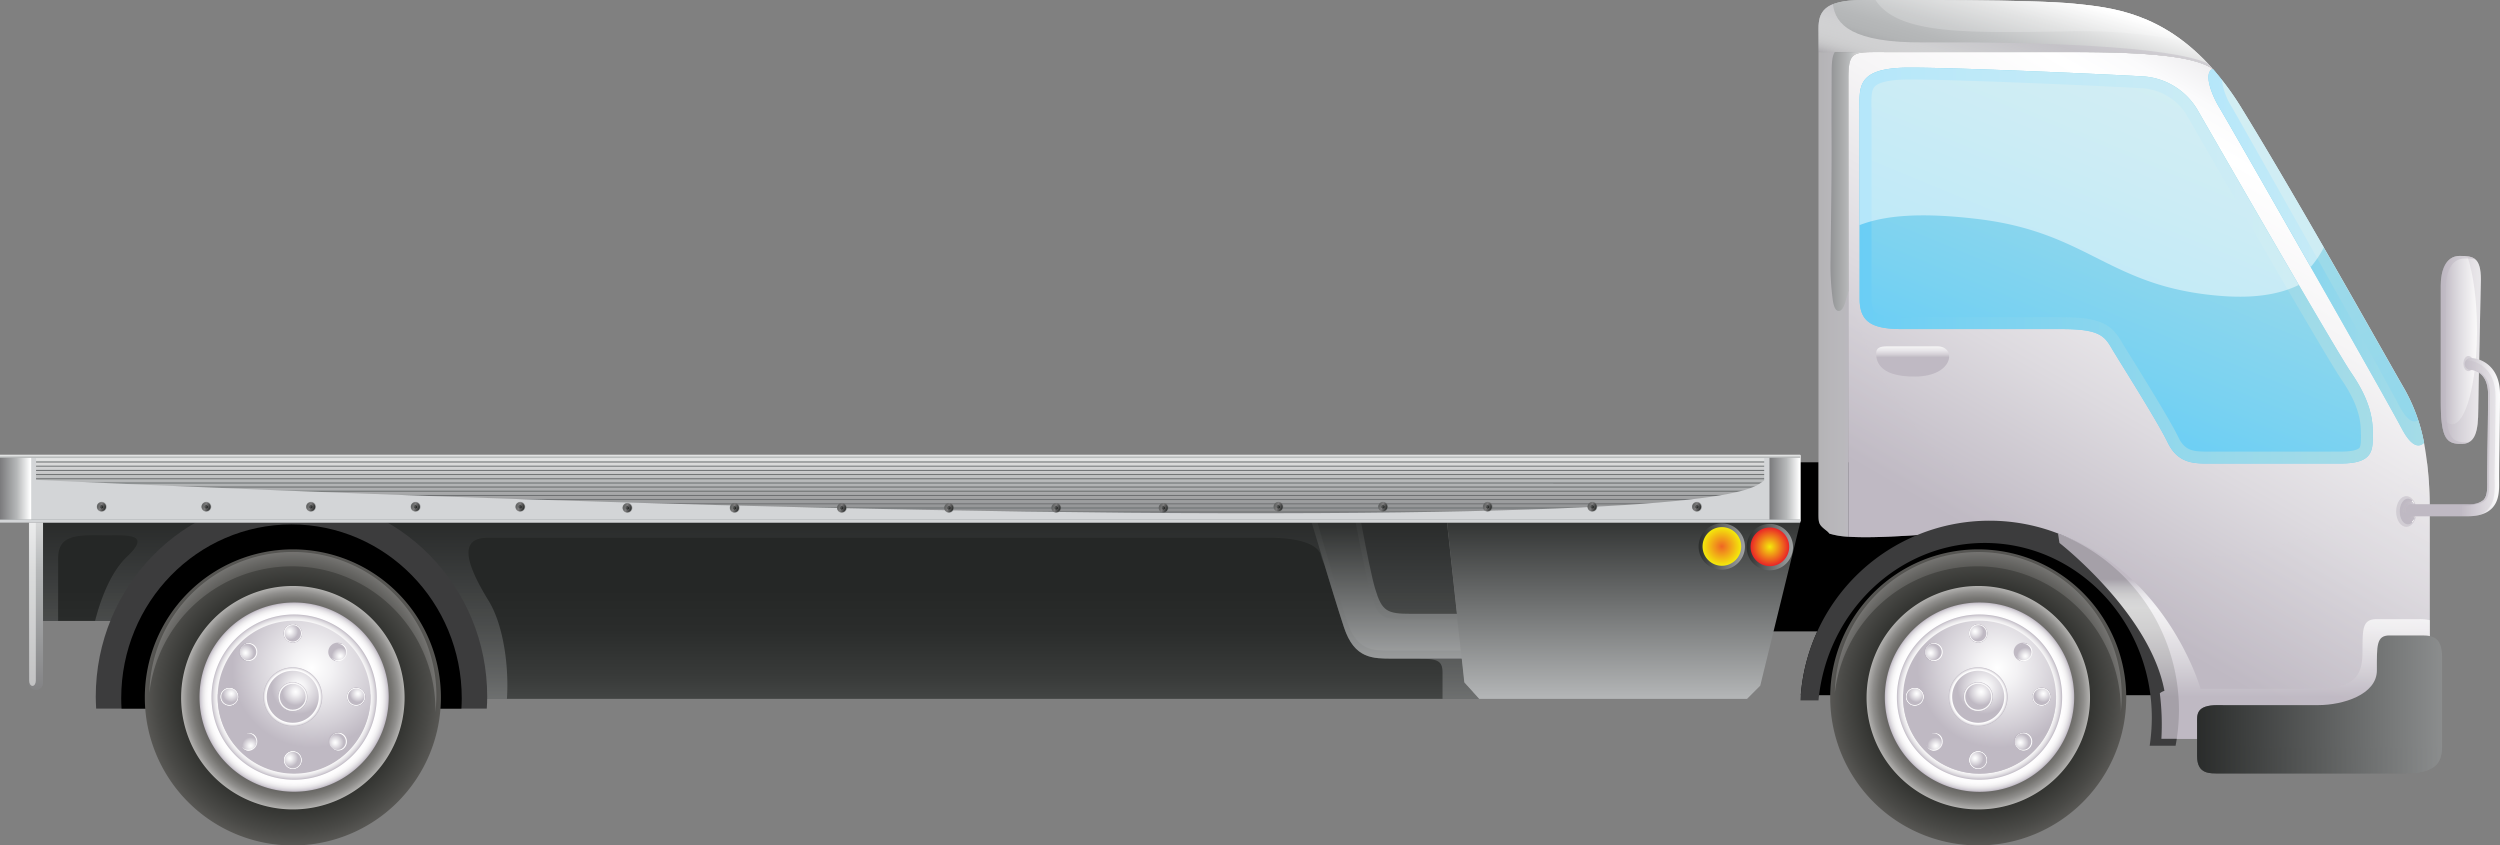 <svg xmlns="http://www.w3.org/2000/svg" xmlns:xlink="http://www.w3.org/1999/xlink" viewBox="0 0 551.808 186.615"><rect x="0" y="0" width="551.808" height="186.615" fill="#808080" stroke="none"/><defs><style>.cls-1{isolation:isolate;}.cls-2{fill:url(#linear-gradient);}.cls-103,.cls-105,.cls-108,.cls-110,.cls-112,.cls-114,.cls-116,.cls-118,.cls-120,.cls-122,.cls-124,.cls-126,.cls-132,.cls-135,.cls-137,.cls-139,.cls-14,.cls-140,.cls-141,.cls-142,.cls-143,.cls-145,.cls-147,.cls-149,.cls-150,.cls-16,.cls-18,.cls-20,.cls-22,.cls-24,.cls-26,.cls-28,.cls-3,.cls-30,.cls-32,.cls-34,.cls-36,.cls-38,.cls-4,.cls-43,.cls-48,.cls-7,.cls-97,.cls-98{mix-blend-mode:multiply;}.cls-102,.cls-13,.cls-133,.cls-140,.cls-141,.cls-142,.cls-145,.cls-147,.cls-3,.cls-48,.cls-7,.cls-9{opacity:0.5;}.cls-3{fill:url(#linear-gradient-2);}.cls-4{fill:url(#linear-gradient-3);}.cls-5{fill:url(#linear-gradient-4);}.cls-6,.cls-7{fill:url(#linear-gradient-5);}.cls-8{fill:url(#linear-gradient-7);}.cls-133,.cls-146,.cls-9{fill:#fff;}.cls-10{fill:#3c3c3d;}.cls-11{fill:url(#radial-gradient);}.cls-102,.cls-12,.cls-13,.cls-133{mix-blend-mode:screen;}.cls-13{fill:url(#radial-gradient-2);}.cls-14{fill:url(#radial-gradient-3);}.cls-15{fill:url(#radial-gradient-4);}.cls-16{fill:url(#radial-gradient-5);}.cls-17{fill:url(#radial-gradient-6);}.cls-143,.cls-18,.cls-97,.cls-98{opacity:0.8;}.cls-19{fill:url(#radial-gradient-7);}.cls-20{fill:url(#radial-gradient-8);}.cls-21{fill:url(#radial-gradient-9);}.cls-22{fill:url(#radial-gradient-10);}.cls-23{fill:url(#radial-gradient-11);}.cls-24{fill:url(#radial-gradient-12);}.cls-25{fill:url(#radial-gradient-13);}.cls-26{fill:url(#radial-gradient-14);}.cls-27{fill:url(#radial-gradient-15);}.cls-28{fill:url(#radial-gradient-16);}.cls-29{fill:url(#radial-gradient-17);}.cls-30{fill:url(#radial-gradient-18);}.cls-31{fill:url(#radial-gradient-19);}.cls-32{fill:url(#radial-gradient-20);}.cls-33{fill:url(#radial-gradient-21);}.cls-34{fill:url(#radial-gradient-22);}.cls-35{fill:url(#radial-gradient-23);}.cls-36{fill:url(#radial-gradient-24);}.cls-37{fill:url(#radial-gradient-25);}.cls-38{fill:url(#radial-gradient-26);}.cls-39{fill:url(#radial-gradient-27);}.cls-40{fill:url(#linear-gradient-8);}.cls-41{fill:#8e9093;}.cls-42{fill:#525656;}.cls-43{fill:#d3d5d7;}.cls-44{fill:url(#linear-gradient-9);}.cls-45{fill:url(#linear-gradient-10);}.cls-46{fill:url(#linear-gradient-11);}.cls-47{fill:url(#linear-gradient-12);}.cls-48{fill:#646667;}.cls-49{fill:url(#linear-gradient-13);}.cls-50{fill:url(#linear-gradient-14);}.cls-51{fill:url(#linear-gradient-15);}.cls-52{fill:url(#linear-gradient-16);}.cls-53{fill:url(#linear-gradient-17);}.cls-54{fill:url(#linear-gradient-18);}.cls-55{fill:url(#linear-gradient-19);}.cls-56{fill:url(#linear-gradient-20);}.cls-57{fill:url(#linear-gradient-21);}.cls-58{fill:url(#linear-gradient-22);}.cls-59{fill:url(#linear-gradient-23);}.cls-60{fill:url(#linear-gradient-24);}.cls-61{fill:url(#linear-gradient-25);}.cls-62{fill:url(#linear-gradient-26);}.cls-63{fill:url(#linear-gradient-27);}.cls-64{fill:url(#linear-gradient-28);}.cls-65{fill:url(#linear-gradient-29);}.cls-66{fill:url(#linear-gradient-30);}.cls-67{fill:url(#linear-gradient-31);}.cls-68{fill:url(#linear-gradient-32);}.cls-69{fill:url(#linear-gradient-33);}.cls-70{fill:url(#linear-gradient-34);}.cls-71{fill:url(#linear-gradient-35);}.cls-72{fill:url(#linear-gradient-36);}.cls-73{fill:url(#linear-gradient-37);}.cls-74{fill:url(#linear-gradient-38);}.cls-75{fill:url(#linear-gradient-39);}.cls-76{fill:url(#linear-gradient-40);}.cls-77{fill:url(#linear-gradient-41);}.cls-78{fill:url(#linear-gradient-42);}.cls-79{fill:url(#linear-gradient-43);}.cls-80{fill:url(#linear-gradient-44);}.cls-81{fill:url(#linear-gradient-45);}.cls-82{fill:url(#linear-gradient-46);}.cls-83{fill:url(#linear-gradient-47);}.cls-84{fill:url(#linear-gradient-48);}.cls-85{fill:url(#linear-gradient-49);}.cls-86{fill:url(#linear-gradient-50);}.cls-87{fill:url(#linear-gradient-51);}.cls-88{fill:url(#linear-gradient-52);}.cls-89{fill:url(#linear-gradient-53);}.cls-90{fill:url(#linear-gradient-54);}.cls-91{fill:url(#linear-gradient-55);}.cls-92{fill:url(#linear-gradient-56);}.cls-93{fill:url(#linear-gradient-57);}.cls-94{fill:url(#linear-gradient-58);}.cls-95{fill:url(#linear-gradient-59);}.cls-96{fill:url(#linear-gradient-60);}.cls-97{fill:url(#linear-gradient-61);}.cls-98{fill:url(#linear-gradient-62);}.cls-99{fill:url(#radial-gradient-28);}.cls-100{fill:url(#radial-gradient-29);}.cls-101{fill:url(#radial-gradient-30);}.cls-102{fill:url(#radial-gradient-31);}.cls-103{fill:url(#radial-gradient-32);}.cls-104{fill:url(#radial-gradient-33);}.cls-105{fill:url(#radial-gradient-34);}.cls-106{fill:url(#radial-gradient-35);}.cls-107{fill:url(#radial-gradient-36);}.cls-108{fill:url(#radial-gradient-37);}.cls-109{fill:url(#radial-gradient-38);}.cls-110{fill:url(#radial-gradient-39);}.cls-111{fill:url(#radial-gradient-40);}.cls-112{fill:url(#radial-gradient-41);}.cls-113{fill:url(#radial-gradient-42);}.cls-114{fill:url(#radial-gradient-43);}.cls-115{fill:url(#radial-gradient-44);}.cls-116{fill:url(#radial-gradient-45);}.cls-117{fill:url(#radial-gradient-46);}.cls-118{fill:url(#radial-gradient-47);}.cls-119{fill:url(#radial-gradient-48);}.cls-120{fill:url(#radial-gradient-49);}.cls-121{fill:url(#radial-gradient-50);}.cls-122{fill:url(#radial-gradient-51);}.cls-123{fill:url(#radial-gradient-52);}.cls-124{fill:url(#radial-gradient-53);}.cls-125{fill:url(#radial-gradient-54);}.cls-126{fill:url(#radial-gradient-55);}.cls-127{fill:url(#radial-gradient-56);}.cls-128{fill:url(#linear-gradient-63);}.cls-129{fill:url(#linear-gradient-64);}.cls-130{fill:url(#linear-gradient-65);}.cls-131{fill:url(#linear-gradient-68);}.cls-132{fill:url(#linear-gradient-69);}.cls-134{fill:url(#linear-gradient-70);}.cls-135{fill:url(#linear-gradient-71);}.cls-136{fill:url(#linear-gradient-72);}.cls-138{fill:url(#linear-gradient-73);}.cls-139{fill:url(#linear-gradient-74);}.cls-140{fill:url(#linear-gradient-75);}.cls-141{fill:url(#linear-gradient-76);}.cls-142{fill:url(#linear-gradient-77);}.cls-143{fill:url(#linear-gradient-78);}.cls-144{fill:url(#linear-gradient-79);}.cls-145{fill:url(#linear-gradient-80);}.cls-146{opacity:0.2;}.cls-147,.cls-149{fill:#bfb9c3;}.cls-148{fill:url(#linear-gradient-81);}.cls-149{opacity:0.3;}.cls-150{fill:url(#radial-gradient-57);}.cls-151{fill:url(#radial-gradient-58);}.cls-152{fill:url(#radial-gradient-59);}.cls-153{fill:url(#linear-gradient-82);}</style><linearGradient id="linear-gradient" x1="3254.683" y1="741.981" x2="3254.683" y2="681.433" gradientTransform="matrix(-1, 0, 0, 1, 3422.106, -551.37)" gradientUnits="userSpaceOnUse"><stop offset="0" stop-color="#b6b8b9"/><stop offset="0.122" stop-color="#989a9b"/><stop offset="0.316" stop-color="#6f7171"/><stop offset="0.505" stop-color="#4f5150"/><stop offset="0.686" stop-color="#383a39"/><stop offset="0.855" stop-color="#2a2c2b"/><stop offset="1" stop-color="#252726"/></linearGradient><linearGradient id="linear-gradient-2" x1="3254.683" y1="715.975" x2="3254.683" y2="663.302" gradientTransform="matrix(-1, 0, 0, 1, 3699.486, 0)" gradientUnits="userSpaceOnUse"><stop offset="0" stop-color="#b6b8b9"/><stop offset="1" stop-color="#252726"/></linearGradient><linearGradient id="linear-gradient-3" x1="3116.595" y1="705.162" x2="3116.595" y2="662.283" xlink:href="#linear-gradient-2"/><linearGradient id="linear-gradient-4" x1="3116.228" y1="702.413" x2="3116.228" y2="664.604" xlink:href="#linear-gradient-2"/><linearGradient id="linear-gradient-5" x1="3063.92" y1="706.133" x2="3063.92" y2="662.483" gradientTransform="matrix(-1, 0, 0, 1, 3422.106, -551.37)" xlink:href="#linear-gradient-2"/><linearGradient id="linear-gradient-7" x1="3414.162" y1="651.819" x2="3414.162" y2="708.064" gradientTransform="matrix(-1, 0, 0, 1, 3699.486, 0)" gradientUnits="userSpaceOnUse"><stop offset="0.029" stop-color="#fff"/><stop offset="0.455" stop-color="#b6b8b9"/><stop offset="1" stop-color="#7a7a7c"/></linearGradient><radialGradient id="radial-gradient" cx="3357.465" cy="705.307" r="38.022" gradientTransform="matrix(-1, 0, 0, 1, 3699.486, 0)" gradientUnits="userSpaceOnUse"><stop offset="0.394" stop-color="#1e211d"/><stop offset="0.508" stop-color="#232622"/><stop offset="0.644" stop-color="#323330"/><stop offset="0.792" stop-color="#4a4a47"/><stop offset="0.871" stop-color="#5a5956"/><stop offset="0.902" stop-color="#5d5c59"/><stop offset="0.928" stop-color="#686764"/><stop offset="0.953" stop-color="#797875"/><stop offset="0.976" stop-color="#91908e"/><stop offset="0.998" stop-color="#b0afad"/><stop offset="1" stop-color="#b3b2b0"/></radialGradient><radialGradient id="radial-gradient-2" cx="3357.459" cy="704.869" r="36.874" gradientTransform="matrix(-1, 0, 0, 1, 3699.486, 0)" gradientUnits="userSpaceOnUse"><stop offset="0.394" stop-color="#1e211d"/><stop offset="0.469" stop-color="#232622"/><stop offset="0.56" stop-color="#323330"/><stop offset="0.658" stop-color="#4a4a47"/><stop offset="0.71" stop-color="#5a5956"/><stop offset="0.758" stop-color="#6a6966"/><stop offset="0.852" stop-color="#92918f"/><stop offset="0.918" stop-color="#b3b2b0"/></radialGradient><radialGradient id="radial-gradient-3" cx="3357.472" cy="705.37" r="24.656" gradientTransform="matrix(-1, 0, 0, 1, 3699.486, 0)" gradientUnits="userSpaceOnUse"><stop offset="0.394" stop-color="#1e211d"/><stop offset="0.469" stop-color="#232622"/><stop offset="0.56" stop-color="#323330"/><stop offset="0.658" stop-color="#4a4a47"/><stop offset="0.71" stop-color="#5a5956"/><stop offset="0.782" stop-color="#5d5c59"/><stop offset="0.841" stop-color="#676663"/><stop offset="0.894" stop-color="#787774"/><stop offset="0.944" stop-color="#8f8e8c"/><stop offset="0.992" stop-color="#adacaa"/><stop offset="1" stop-color="#b3b2b0"/></radialGradient><radialGradient id="radial-gradient-4" cx="3357.186" cy="705.245" r="20.889" gradientTransform="matrix(-1, 0, 0, 1, 3699.486, 0)" gradientUnits="userSpaceOnUse"><stop offset="0" stop-color="#fff"/><stop offset="0.27" stop-color="#fff"/><stop offset="0.381" stop-color="#fdfcfd"/><stop offset="0.451" stop-color="#f5f4f5"/><stop offset="0.509" stop-color="#e7e5e9"/><stop offset="0.561" stop-color="#d5d1d7"/><stop offset="0.604" stop-color="#bfb9c3"/><stop offset="0.623" stop-color="#c8c3cc"/><stop offset="0.679" stop-color="#e0dde2"/><stop offset="0.737" stop-color="#f1f0f2"/><stop offset="0.797" stop-color="#fcfbfc"/><stop offset="0.862" stop-color="#fff"/><stop offset="0.907" stop-color="#fdfcfd"/><stop offset="0.936" stop-color="#f5f4f5"/><stop offset="0.961" stop-color="#e7e5e8"/><stop offset="0.983" stop-color="#d4d0d7"/><stop offset="1" stop-color="#bfb9c3"/></radialGradient><radialGradient id="radial-gradient-5" cx="3357.186" cy="705.245" r="18.241" xlink:href="#radial-gradient-4"/><radialGradient id="radial-gradient-6" cx="3353.271" cy="698.79" r="25.919" gradientTransform="matrix(-1, 0, 0, 1, 3699.486, 0)" gradientUnits="userSpaceOnUse"><stop offset="0" stop-color="#fff"/><stop offset="0.175" stop-color="#f3f2f4"/><stop offset="0.5" stop-color="#d3cfd6"/><stop offset="0.678" stop-color="#bfb9c3"/><stop offset="0.691" stop-color="#bfb9c3"/><stop offset="1" stop-color="#bfb9c3"/></radialGradient><radialGradient id="radial-gradient-7" cx="3353.271" cy="698.782" r="25.924" xlink:href="#radial-gradient-6"/><radialGradient id="radial-gradient-8" cx="3357.472" cy="705.164" r="6.502" xlink:href="#radial-gradient-4"/><radialGradient id="radial-gradient-9" cx="3356.152" cy="702.968" r="8.82" gradientTransform="matrix(-1, 0, 0, 1, 3422.106, -551.37)" xlink:href="#radial-gradient-6"/><radialGradient id="radial-gradient-10" cx="3357.484" cy="705.165" r="3.232" gradientTransform="matrix(-1, 0, 0, 1, 3422.106, -551.37)" xlink:href="#radial-gradient-4"/><radialGradient id="radial-gradient-11" cx="3356.821" cy="704.071" r="4.391" gradientTransform="matrix(-1, 0, 0, 1, 3422.106, -551.37)" xlink:href="#radial-gradient-6"/><radialGradient id="radial-gradient-12" cx="3371.47" cy="705.165" r="2.051" xlink:href="#radial-gradient-4"/><radialGradient id="radial-gradient-13" cx="3371.037" cy="704.47" r="2.787" xlink:href="#radial-gradient-6"/><radialGradient id="radial-gradient-14" cx="3343.492" cy="705.165" r="2.054" xlink:href="#radial-gradient-4"/><radialGradient id="radial-gradient-15" cx="3343.065" cy="704.47" r="2.788" gradientTransform="matrix(-1, 0, 0, 1, 3422.106, -551.37)" xlink:href="#radial-gradient-6"/><radialGradient id="radial-gradient-16" cx="574.048" cy="-2000.968" r="2.051" gradientTransform="matrix(0, 1, 1, 0, 2342.982, 145.102)" xlink:href="#radial-gradient-4"/><radialGradient id="radial-gradient-17" cx="573.627" cy="-2001.666" r="2.782" gradientTransform="matrix(0, 1, 1, 0, 2342.982, 145.102)" xlink:href="#radial-gradient-6"/><radialGradient id="radial-gradient-18" cx="546.076" cy="-2000.968" r="2.051" gradientTransform="matrix(0, 1, 1, 0, 2342.982, 145.102)" xlink:href="#radial-gradient-4"/><radialGradient id="radial-gradient-19" cx="545.651" cy="-2001.666" r="2.778" gradientTransform="matrix(0, 1, 1, 0, 2342.982, 145.102)" xlink:href="#radial-gradient-6"/><radialGradient id="radial-gradient-20" cx="-1358.318" cy="-1162.657" r="2.048" gradientTransform="matrix(0.707, 0.707, 0.707, -0.707, 2134.486, 853.406)" xlink:href="#radial-gradient-4"/><radialGradient id="radial-gradient-21" cx="-1358.74" cy="-1163.353" r="2.794" gradientTransform="matrix(0.707, 0.707, 0.707, -0.707, 2134.486, 853.406)" xlink:href="#radial-gradient-6"/><radialGradient id="radial-gradient-22" cx="-1386.294" cy="-1162.661" r="2.053" gradientTransform="matrix(0.707, 0.707, 0.707, -0.707, 2134.486, 853.406)" xlink:href="#radial-gradient-4"/><radialGradient id="radial-gradient-23" cx="-1386.716" cy="-1163.356" r="2.787" gradientTransform="matrix(0.707, 0.707, 0.707, -0.707, 2134.486, 853.406)" xlink:href="#radial-gradient-6"/><radialGradient id="radial-gradient-24" cx="-1293.774" cy="2728.97" r="2.049" gradientTransform="matrix(0.707, -0.707, -0.707, -0.707, 3196.387, 1710.102)" xlink:href="#radial-gradient-4"/><radialGradient id="radial-gradient-25" cx="-1294.196" cy="2728.274" r="2.794" gradientTransform="matrix(0.707, -0.707, -0.707, -0.707, 3196.387, 1710.102)" xlink:href="#radial-gradient-6"/><radialGradient id="radial-gradient-26" cx="-1321.751" cy="2728.974" r="2.053" gradientTransform="matrix(0.707, -0.707, -0.707, -0.707, 2919.006, 1158.732)" xlink:href="#radial-gradient-4"/><radialGradient id="radial-gradient-27" cx="-1322.172" cy="2728.28" r="2.787" gradientTransform="matrix(0.707, -0.707, -0.707, -0.707, 3196.387, 1710.102)" xlink:href="#radial-gradient-6"/><linearGradient id="linear-gradient-8" x1="3223.442" y1="649.008" x2="3223.442" y2="667.996" gradientTransform="matrix(-1, 0, 0, 1, 3422.106, -551.37)" xlink:href="#linear-gradient-7"/><linearGradient id="linear-gradient-9" x1="3415.219" y1="659.16" x2="3422.106" y2="659.16" gradientTransform="matrix(-1, 0, 0, 1, 3422.106, -551.37)" xlink:href="#linear-gradient-7"/><linearGradient id="linear-gradient-10" x1="3024.654" y1="659.16" x2="3031.541" y2="659.16" gradientTransform="matrix(-1, 0, 0, 1, 3422.106, -551.37)" xlink:href="#linear-gradient-7"/><linearGradient id="linear-gradient-11" x1="3223.43" y1="651.551" x2="3223.43" y2="653.31" gradientTransform="matrix(-1, 0, 0, 1, 3422.106, -551.37)" xlink:href="#linear-gradient-7"/><linearGradient id="linear-gradient-12" x1="3223.43" y1="665.347" x2="3223.43" y2="666.682" gradientTransform="matrix(-1, 0, 0, 1, 3422.106, -551.37)" xlink:href="#linear-gradient-7"/><linearGradient id="linear-gradient-13" x1="531.822" y1="-2259.183" x2="532.411" y2="-2257.443" gradientTransform="matrix(0, 1, 1, 0, 2674.141, 131.346)" gradientUnits="userSpaceOnUse"><stop offset="0" stop-color="#5f6161"/><stop offset="0.31" stop-color="#757575"/><stop offset="0.41" stop-color="#7d7c7d"/><stop offset="1" stop-color="#2f3130"/></linearGradient><linearGradient id="linear-gradient-14" x1="531.773" y1="-2258.273" x2="532.433" y2="-2258.273" gradientTransform="matrix(0, 1, 1, 0, 2674.141, 131.346)" gradientUnits="userSpaceOnUse"><stop offset="0" stop-color="#3c3f3e"/><stop offset="1"/></linearGradient><linearGradient id="linear-gradient-15" x1="532.015" y1="-2258.646" x2="532.215" y2="-2258.104" gradientTransform="matrix(0, 1, 1, 0, 2674.141, 131.346)" gradientUnits="userSpaceOnUse"><stop offset="0" stop-color="#5f6161"/><stop offset="0.491" stop-color="#4a4c4b"/><stop offset="1" stop-color="#2f3130"/></linearGradient><linearGradient id="linear-gradient-16" x1="531.819" y1="-2235.523" x2="532.408" y2="-2233.782" xlink:href="#linear-gradient-13"/><linearGradient id="linear-gradient-17" x1="531.773" y1="-2234.615" x2="532.433" y2="-2234.615" xlink:href="#linear-gradient-14"/><linearGradient id="linear-gradient-18" x1="532.018" y1="-2234.977" x2="532.215" y2="-2234.444" xlink:href="#linear-gradient-15"/><linearGradient id="linear-gradient-19" x1="531.822" y1="-2211.856" x2="532.408" y2="-2210.123" xlink:href="#linear-gradient-13"/><linearGradient id="linear-gradient-20" x1="531.773" y1="-2210.951" x2="532.433" y2="-2210.951" xlink:href="#linear-gradient-14"/><linearGradient id="linear-gradient-21" x1="532.019" y1="-2211.308" x2="532.216" y2="-2210.776" xlink:href="#linear-gradient-15"/><linearGradient id="linear-gradient-22" x1="531.822" y1="-2188.196" x2="532.41" y2="-2186.455" xlink:href="#linear-gradient-13"/><linearGradient id="linear-gradient-23" x1="531.773" y1="-2187.28" x2="532.433" y2="-2187.28" xlink:href="#linear-gradient-14"/><linearGradient id="linear-gradient-24" x1="532.017" y1="-2187.648" x2="532.216" y2="-2187.107" xlink:href="#linear-gradient-15"/><linearGradient id="linear-gradient-25" x1="531.819" y1="-2164.536" x2="532.411" y2="-2162.785" xlink:href="#linear-gradient-13"/><linearGradient id="linear-gradient-26" x1="531.773" y1="-2163.616" x2="532.433" y2="-2163.616" xlink:href="#linear-gradient-14"/><linearGradient id="linear-gradient-27" x1="532.017" y1="-2163.989" x2="532.217" y2="-2163.448" xlink:href="#linear-gradient-15"/><linearGradient id="linear-gradient-28" x1="531.819" y1="-2140.866" x2="532.405" y2="-2139.134" xlink:href="#linear-gradient-13"/><linearGradient id="linear-gradient-29" x1="531.773" y1="-2139.964" x2="532.433" y2="-2139.964" xlink:href="#linear-gradient-14"/><linearGradient id="linear-gradient-30" x1="532.019" y1="-2140.32" x2="532.215" y2="-2139.789" gradientTransform="matrix(0, 1, 1, 0, 2396.76, -420.025)" xlink:href="#linear-gradient-15"/><linearGradient id="linear-gradient-31" x1="531.583" y1="-2375.233" x2="532.175" y2="-2373.483" xlink:href="#linear-gradient-13"/><linearGradient id="linear-gradient-32" x1="531.55" y1="-2374.314" x2="532.197" y2="-2374.314" xlink:href="#linear-gradient-14"/><linearGradient id="linear-gradient-33" x1="531.786" y1="-2374.689" x2="531.986" y2="-2374.149" xlink:href="#linear-gradient-15"/><linearGradient id="linear-gradient-34" x1="531.583" y1="-2352.136" x2="532.172" y2="-2350.394" xlink:href="#linear-gradient-13"/><linearGradient id="linear-gradient-35" x1="531.55" y1="-2351.227" x2="532.197" y2="-2351.227" xlink:href="#linear-gradient-14"/><linearGradient id="linear-gradient-36" x1="531.787" y1="-2351.591" x2="531.983" y2="-2351.06" xlink:href="#linear-gradient-15"/><linearGradient id="linear-gradient-37" x1="531.584" y1="-2329.037" x2="532.172" y2="-2327.297" xlink:href="#linear-gradient-13"/><linearGradient id="linear-gradient-38" x1="531.55" y1="-2328.129" x2="532.197" y2="-2328.129" xlink:href="#linear-gradient-14"/><linearGradient id="linear-gradient-39" x1="531.787" y1="-2328.492" x2="531.983" y2="-2327.961" xlink:href="#linear-gradient-15"/><linearGradient id="linear-gradient-40" x1="531.586" y1="-2305.941" x2="532.172" y2="-2304.209" xlink:href="#linear-gradient-13"/><linearGradient id="linear-gradient-41" x1="531.55" y1="-2305.036" x2="532.197" y2="-2305.036" gradientTransform="matrix(0, 1, 1, 0, 2396.76, -420.025)" xlink:href="#linear-gradient-14"/><linearGradient id="linear-gradient-42" x1="531.787" y1="-2305.396" x2="531.984" y2="-2304.863" xlink:href="#linear-gradient-15"/><linearGradient id="linear-gradient-43" x1="531.589" y1="-2282.843" x2="532.174" y2="-2281.112" xlink:href="#linear-gradient-13"/><linearGradient id="linear-gradient-44" x1="531.55" y1="-2281.938" x2="532.197" y2="-2281.938" xlink:href="#linear-gradient-14"/><linearGradient id="linear-gradient-45" x1="531.787" y1="-2282.297" x2="531.984" y2="-2281.764" xlink:href="#linear-gradient-15"/><linearGradient id="linear-gradient-46" x1="531.583" y1="-2115.504" x2="532.175" y2="-2113.754" xlink:href="#linear-gradient-13"/><linearGradient id="linear-gradient-47" x1="531.55" y1="-2114.584" x2="532.197" y2="-2114.584" xlink:href="#linear-gradient-14"/><linearGradient id="linear-gradient-48" x1="531.784" y1="-2114.959" x2="531.984" y2="-2114.417" xlink:href="#linear-gradient-15"/><linearGradient id="linear-gradient-49" x1="531.583" y1="-2092.405" x2="532.175" y2="-2090.654" xlink:href="#linear-gradient-13"/><linearGradient id="linear-gradient-50" x1="531.55" y1="-2091.491" x2="532.197" y2="-2091.491" xlink:href="#linear-gradient-14"/><linearGradient id="linear-gradient-51" x1="531.786" y1="-2091.86" x2="531.986" y2="-2091.32" xlink:href="#linear-gradient-15"/><linearGradient id="linear-gradient-52" x1="531.585" y1="-2069.308" x2="532.171" y2="-2067.576" xlink:href="#linear-gradient-13"/><linearGradient id="linear-gradient-53" x1="531.55" y1="-2068.399" x2="532.197" y2="-2068.399" xlink:href="#linear-gradient-14"/><linearGradient id="linear-gradient-54" x1="531.787" y1="-2068.763" x2="531.983" y2="-2068.231" xlink:href="#linear-gradient-15"/><linearGradient id="linear-gradient-55" x1="531.585" y1="-2046.208" x2="532.17" y2="-2044.478" xlink:href="#linear-gradient-13"/><linearGradient id="linear-gradient-56" x1="531.55" y1="-2045.307" x2="532.197" y2="-2045.307" gradientTransform="matrix(0, 1, 1, 0, 2396.76, -420.025)" xlink:href="#linear-gradient-14"/><linearGradient id="linear-gradient-57" x1="531.787" y1="-2045.664" x2="531.984" y2="-2045.132" xlink:href="#linear-gradient-15"/><linearGradient id="linear-gradient-58" x1="531.583" y1="-2023.133" x2="532.175" y2="-2021.383" xlink:href="#linear-gradient-13"/><linearGradient id="linear-gradient-59" x1="531.55" y1="-2022.207" x2="532.197" y2="-2022.207" xlink:href="#linear-gradient-14"/><linearGradient id="linear-gradient-60" x1="531.787" y1="-2022.565" x2="531.983" y2="-2022.034" xlink:href="#linear-gradient-15"/><linearGradient id="linear-gradient-61" x1="3026.344" y1="672.126" x2="3036.588" y2="672.126" xlink:href="#linear-gradient-2"/><linearGradient id="linear-gradient-62" x1="3036.961" y1="672.02" x2="3047.18" y2="672.02" xlink:href="#linear-gradient-2"/><radialGradient id="radial-gradient-28" cx="3042.046" cy="671.977" r="4.261" gradientTransform="matrix(-1, 0, 0, 1, 3699.486, 0)" gradientUnits="userSpaceOnUse"><stop offset="0" stop-color="#ef6624"/><stop offset="1" stop-color="#f4ea0b"/></radialGradient><radialGradient id="radial-gradient-29" cx="3031.454" cy="672.064" r="4.261" gradientTransform="matrix(-1, 0, 0, 1, 3699.486, 0)" gradientUnits="userSpaceOnUse"><stop offset="0" stop-color="#f4ea0b"/><stop offset="1" stop-color="#ea2427"/></radialGradient><radialGradient id="radial-gradient-30" cx="2985.468" cy="705.307" r="38.019" xlink:href="#radial-gradient"/><radialGradient id="radial-gradient-31" cx="2985.456" cy="704.869" r="36.86" xlink:href="#radial-gradient-2"/><radialGradient id="radial-gradient-32" cx="2985.456" cy="705.37" r="24.656" xlink:href="#radial-gradient-3"/><radialGradient id="radial-gradient-33" cx="2985.182" cy="705.245" r="20.895" xlink:href="#radial-gradient-4"/><radialGradient id="radial-gradient-34" cx="2985.182" cy="705.245" r="18.241" xlink:href="#radial-gradient-4"/><radialGradient id="radial-gradient-35" cx="2981.255" cy="698.79" r="25.919" xlink:href="#radial-gradient-6"/><radialGradient id="radial-gradient-36" cx="2981.255" cy="698.782" r="25.924" xlink:href="#radial-gradient-6"/><radialGradient id="radial-gradient-37" cx="2985.48" cy="705.164" r="6.502" xlink:href="#radial-gradient-4"/><radialGradient id="radial-gradient-38" cx="2984.136" cy="702.968" r="8.82" xlink:href="#radial-gradient-6"/><radialGradient id="radial-gradient-39" cx="2985.468" cy="705.165" r="3.232" xlink:href="#radial-gradient-4"/><radialGradient id="radial-gradient-40" cx="2984.805" cy="704.071" r="4.391" xlink:href="#radial-gradient-6"/><radialGradient id="radial-gradient-41" cx="2999.454" cy="705.165" r="2.051" xlink:href="#radial-gradient-4"/><radialGradient id="radial-gradient-42" cx="2999.045" cy="704.47" r="2.787" xlink:href="#radial-gradient-6"/><radialGradient id="radial-gradient-43" cx="2971.482" cy="705.165" r="2.051" xlink:href="#radial-gradient-4"/><radialGradient id="radial-gradient-44" cx="2971.073" cy="704.47" r="2.788" xlink:href="#radial-gradient-6"/><radialGradient id="radial-gradient-45" cx="574.048" cy="-1628.976" r="2.051" gradientTransform="matrix(0, 1, 1, 0, 2342.982, 145.102)" xlink:href="#radial-gradient-4"/><radialGradient id="radial-gradient-46" cx="573.627" cy="-1629.658" r="2.787" gradientTransform="matrix(0, 1, 1, 0, 2342.982, 145.102)" xlink:href="#radial-gradient-6"/><radialGradient id="radial-gradient-47" cx="546.076" cy="-1628.976" r="2.051" gradientTransform="matrix(0, 1, 1, 0, 2342.982, 145.102)" xlink:href="#radial-gradient-4"/><radialGradient id="radial-gradient-48" cx="545.651" cy="-1629.658" r="2.783" gradientTransform="matrix(0, 1, 1, 0, 2342.982, 145.102)" xlink:href="#radial-gradient-6"/><radialGradient id="radial-gradient-49" cx="-1095.273" cy="-899.612" r="2.053" gradientTransform="matrix(0.707, 0.707, 0.707, -0.707, 1857.105, 302.036)" xlink:href="#radial-gradient-4"/><radialGradient id="radial-gradient-50" cx="-1095.694" cy="-900.307" r="2.787" gradientTransform="matrix(0.707, 0.707, 0.707, -0.707, 2134.486, 853.406)" xlink:href="#radial-gradient-6"/><radialGradient id="radial-gradient-51" cx="-1123.237" cy="-899.604" r="2.053" gradientTransform="matrix(0.707, 0.707, 0.707, -0.707, 2134.486, 853.406)" xlink:href="#radial-gradient-4"/><radialGradient id="radial-gradient-52" cx="-1123.669" cy="-900.31" r="2.801" gradientTransform="matrix(0.707, 0.707, 0.707, -0.707, 2134.486, 853.406)" xlink:href="#radial-gradient-6"/><radialGradient id="radial-gradient-53" cx="-1030.729" cy="2465.925" r="2.053" gradientTransform="matrix(0.707, -0.707, -0.707, -0.707, 3196.387, 1710.102)" xlink:href="#radial-gradient-4"/><radialGradient id="radial-gradient-54" cx="-1031.15" cy="2465.231" r="2.787" gradientTransform="matrix(0.707, -0.707, -0.707, -0.707, 3196.387, 1710.102)" xlink:href="#radial-gradient-6"/><radialGradient id="radial-gradient-55" cx="-1058.693" cy="2465.917" r="2.053" gradientTransform="matrix(0.707, -0.707, -0.707, -0.707, 2919.006, 1158.732)" xlink:href="#radial-gradient-4"/><radialGradient id="radial-gradient-56" cx="-1059.125" cy="2465.228" r="2.801" gradientTransform="matrix(0.707, -0.707, -0.707, -0.707, 3196.387, 1710.102)" xlink:href="#radial-gradient-6"/><linearGradient id="linear-gradient-63" x1="2973.484" y1="548.218" x2="2981.011" y2="574.905" gradientTransform="matrix(-1, 0, 0, 1, 3699.486, 0)" gradientUnits="userSpaceOnUse"><stop offset="0.029" stop-color="#fff"/><stop offset="0.255" stop-color="#dcdddd"/><stop offset="0.476" stop-color="#c0c2c3"/><stop offset="0.604" stop-color="#b6b8b9"/><stop offset="0.7" stop-color="#b2b4b5"/><stop offset="0.805" stop-color="#a5a6a8"/><stop offset="0.915" stop-color="#909092"/><stop offset="1" stop-color="#7a7a7c"/></linearGradient><linearGradient id="linear-gradient-64" x1="3008.666" y1="616.344" x2="3020.728" y2="616.344" xlink:href="#linear-gradient-7"/><linearGradient id="linear-gradient-65" x1="3014.904" y1="752.171" x2="2905.574" y2="563.143" gradientTransform="matrix(-1, 0, 0, 1, 3699.486, 0)" gradientUnits="userSpaceOnUse"><stop offset="0" stop-color="#bfb9c3"/><stop offset="0.38" stop-color="#bfb9c3"/><stop offset="0.396" stop-color="#bfb9c3"/><stop offset="0.571" stop-color="#dddadf"/><stop offset="0.748" stop-color="#f6f5f6"/><stop offset="0.853" stop-color="#fff"/><stop offset="0.888" stop-color="#fbfbfc"/><stop offset="0.923" stop-color="#f0eff1"/><stop offset="0.959" stop-color="#dedbe0"/><stop offset="0.994" stop-color="#c4bec8"/><stop offset="1" stop-color="#bfb9c3"/></linearGradient><linearGradient id="linear-gradient-68" x1="2939.103" y1="572.243" x2="2967.953" y2="641.91" gradientTransform="matrix(-1, 0, 0, 1, 3699.486, 0)" gradientUnits="userSpaceOnUse"><stop offset="0" stop-color="#a5dce7"/><stop offset="0.28" stop-color="#99d9ea"/><stop offset="0.785" stop-color="#7ad2f1"/><stop offset="1" stop-color="#6acef5"/></linearGradient><linearGradient id="linear-gradient-69" x1="2898.367" y1="609.985" x2="3011.67" y2="609.985" xlink:href="#linear-gradient-68"/><linearGradient id="linear-gradient-70" x1="2929.892" y1="572.484" x2="2831.253" y2="756.328" xlink:href="#linear-gradient-68"/><linearGradient id="linear-gradient-71" x1="2887.08" y1="608.14" x2="2934.644" y2="608.14" xlink:href="#linear-gradient-68"/><linearGradient id="linear-gradient-72" x1="2999.935" y1="624.071" x2="2999.935" y2="634.42" gradientTransform="matrix(-1, 0, 0, 1, 3699.486, 0)" gradientUnits="userSpaceOnUse"><stop offset="0" stop-color="#bfb9c3"/><stop offset="0.006" stop-color="#c4bec8"/><stop offset="0.041" stop-color="#dedbe0"/><stop offset="0.077" stop-color="#f0eff1"/><stop offset="0.112" stop-color="#fbfbfc"/><stop offset="0.147" stop-color="#fff"/><stop offset="0.299" stop-color="#fdfcfd"/><stop offset="0.394" stop-color="#f5f4f5"/><stop offset="0.474" stop-color="#e7e5e9"/><stop offset="0.545" stop-color="#d5d1d7"/><stop offset="0.604" stop-color="#bfb9c3"/><stop offset="0.62" stop-color="#bfb9c3"/><stop offset="1" stop-color="#bfb9c3"/></linearGradient><linearGradient id="linear-gradient-73" x1="3000.337" y1="624.033" x2="3000.337" y2="634.421" xlink:href="#linear-gradient-72"/><linearGradient id="linear-gradient-74" x1="2999.939" y1="623.416" x2="2999.939" y2="634.712" xlink:href="#linear-gradient-72"/><linearGradient id="linear-gradient-75" x1="3004.016" y1="758.462" x2="2894.696" y2="569.449" xlink:href="#linear-gradient-65"/><linearGradient id="linear-gradient-76" x1="3005.407" y1="616.344" x2="3027.55" y2="616.344" xlink:href="#linear-gradient-65"/><linearGradient id="linear-gradient-77" x1="2973.485" y1="548.223" x2="2981.01" y2="574.905" xlink:href="#linear-gradient-65"/><linearGradient id="linear-gradient-78" x1="2926.838" y1="722.198" x2="2926.838" y2="679.219" xlink:href="#linear-gradient-65"/><linearGradient id="linear-gradient-79" x1="2859.076" y1="706.856" x2="2939.917" y2="706.856" xlink:href="#linear-gradient-2"/><linearGradient id="linear-gradient-80" x1="2859.064" y1="714.546" x2="2939.917" y2="714.546" xlink:href="#linear-gradient-2"/><linearGradient id="linear-gradient-81" x1="2887.392" y1="628.598" x2="2871.655" y2="628.598" gradientTransform="matrix(-1, 0, 0, 1, 3699.486, 0)" gradientUnits="userSpaceOnUse"><stop offset="0" stop-color="#bfb9c3"/><stop offset="0.012" stop-color="#bfb9c3"/><stop offset="0.286" stop-color="#bfb9c3"/><stop offset="0.503" stop-color="#dddadf"/><stop offset="0.723" stop-color="#f6f5f6"/><stop offset="0.853" stop-color="#fff"/><stop offset="0.888" stop-color="#fbfbfc"/><stop offset="0.923" stop-color="#f0eff1"/><stop offset="0.959" stop-color="#dedbe0"/><stop offset="0.994" stop-color="#c4bec8"/><stop offset="1" stop-color="#bfb9c3"/></linearGradient><radialGradient id="radial-gradient-57" cx="4479.237" cy="664.269" r="2.837" gradientTransform="matrix(-0.636, 0, 0, 1, 3659.448, 0)" xlink:href="#radial-gradient-4"/><radialGradient id="radial-gradient-58" cx="2889.072" cy="663.999" r="4.19" gradientTransform="matrix(-1, 0, 0, 1, 3699.486, 0)" gradientUnits="userSpaceOnUse"><stop offset="0" stop-color="#fff"/><stop offset="0.032" stop-color="#f9f8f9"/><stop offset="0.192" stop-color="#e0dde2"/><stop offset="0.353" stop-color="#cdc9d1"/><stop offset="0.515" stop-color="#c3bdc6"/><stop offset="0.678" stop-color="#bfb9c3"/><stop offset="0.691" stop-color="#bfb9c3"/><stop offset="1" stop-color="#bfb9c3"/></radialGradient><radialGradient id="radial-gradient-59" cx="4478.624" cy="663.26" r="4.045" gradientTransform="matrix(-0.636, 0, 0, 1, 3659.448, 0)" xlink:href="#radial-gradient-6"/><linearGradient id="linear-gradient-82" x1="2858.536" y1="647.989" x2="2889.843" y2="647.824" gradientTransform="matrix(-1, 0, 0, 1, 3699.486, 0)" gradientUnits="userSpaceOnUse"><stop offset="0" stop-color="#bfb9c3"/><stop offset="0.014" stop-color="#c4bec8"/><stop offset="0.103" stop-color="#dedbe0"/><stop offset="0.191" stop-color="#f0eff1"/><stop offset="0.279" stop-color="#fbfbfc"/><stop offset="0.366" stop-color="#fff"/><stop offset="0.654" stop-color="#bfb9c3"/><stop offset="1" stop-color="#bfb9c3"/></linearGradient></defs><g class="cls-1"><g id="Layer_1" data-name="Layer 1"><rect x="353.144" y="102.04" width="96.174" height="37.321"/><polygon class="cls-2" points="319.019 111.873 323.208 150.612 326.49 154.254 27.201 154.254 27.201 137.049 8.355 137.049 8.355 111.973 319.019 111.873"/><path class="cls-3" d="M565.854,663.269c-.623-2.064-1.007-3.37-1.007-3.37l11.362-2.076s.399,2.275.97,5.433l19.22-.013,2.549,23.609h1.988l-.024,9.884h-.895l.572,5.246,3.282,3.642H595.778v-5.83c0-2.411-1.007-3.008-4.526-3.008-.237,0-.485-.025-.759-.05h-5.669c-4.414,0-8.478.086-10.791-6.887-.945-2.822-2.635-8.268-4.3-13.75a13.428,13.428,0,0,1-.896-2.424s-.658-3.607-11.312-3.607H385.067c-5.893,0-5.57,4.588.174,13.925,3.332,5.445,4.5,14.719,4.028,21.631H304.581V688.419h-6.215c.994-3.892,3.132-10.481,7.036-14.173,5.794-5.47-.435-4.638-5.669-4.724-6.042-.112-9.524.211-9.524,5.134v13.763h-4.475V663.343Z" transform="translate(-277.38 -551.37)"/><path class="cls-4" d="M576.209,657.823s3.195,18.45,4.7,23.497,2.672,5.533,7.993,5.533h12.034l-.024,9.884H584.825c-4.414,0-8.478.086-10.791-6.887s-9.186-29.95-9.186-29.95Z" transform="translate(-277.38 -551.37)"/><path class="cls-5" d="M575.451,660.671s3.282,17.815,4.699,22.402,2.512,5.024,7.534,5.024h11.363l.77,6.887H584.626c-4.153,0-7.646.112-9.847-6.229-2.176-6.34-8.08-27.214-8.08-27.214Z" transform="translate(-277.38 -551.37)"/><polygon class="cls-6" points="319.019 111.873 390.839 111.836 397.353 115.355 388.526 151.345 385.617 154.254 326.49 154.254 323.208 150.612 319.019 111.873"/><path class="cls-7" d="M668.219,663.207l6.514,3.519s-3.829,15.54-3.704,15.142c1.293-4.6-18.201-5.246-37.669-5.246-19.443,0-27.524.882-27.524,10.281,0,6.167.472,14.048,4.699,18.723h-6.663l-3.282-3.642-4.19-38.739Z" transform="translate(-277.38 -551.37)"/><path class="cls-8" d="M283.771,702.118a1.555,1.555,0,0,0,1.553,1.554h0a1.555,1.555,0,0,0,1.554-1.554v-39.67a1.557,1.557,0,0,0-1.554-1.566h0a1.557,1.557,0,0,0-1.553,1.566Z" transform="translate(-277.38 -551.37)"/><path class="cls-9" d="M283.821,701.622c0,.634.323,1.143.733,1.143h0c.41,0,.733-.509.733-1.143v-39.67c0-.635-.323-1.157-.733-1.157h0c-.41,0-.733.522-.733,1.157Z" transform="translate(-277.38 -551.37)"/><path class="cls-10" d="M298.515,705.139c0-24.355,19.344-44.084,43.201-44.084s43.202,19.73,43.202,44.084c0,.883-.038,1.766-.099,2.636H298.602C298.565,706.905,298.515,706.023,298.515,705.139Z" transform="translate(-277.38 -551.37)"/><path d="M304.135,705.488c0-21.197,16.821-38.366,37.581-38.366,20.749,0,37.583,17.168,37.583,38.366,0,.757-.025,1.529-.075,2.288H304.208C304.159,707.017,304.135,706.246,304.135,705.488Z" transform="translate(-277.38 -551.37)"/><path class="cls-11" d="M309.344,705.314a32.677,32.677,0,1,0,32.671-32.684A32.678,32.678,0,0,0,309.344,705.314Z" transform="translate(-277.38 -551.37)"/><g class="cls-12"><path class="cls-13" d="M341.804,676.372A31.666,31.666,0,0,0,310.351,704.32a31.679,31.679,0,0,1,63.353.546,36.49,36.49,0,0,1-.224,3.73v-.547A31.671,31.671,0,0,0,341.804,676.372Z" transform="translate(-277.38 -551.37)"/></g><path class="cls-14" d="M342.015,680.711a24.659,24.659,0,1,1-24.654,24.652A24.656,24.656,0,0,1,342.015,680.711Z" transform="translate(-277.38 -551.37)"/><path class="cls-15" d="M321.415,705.251A20.886,20.886,0,1,0,342.3,684.353,20.891,20.891,0,0,0,321.415,705.251Z" transform="translate(-277.38 -551.37)"/><path class="cls-16" d="M324.063,705.251A18.238,18.238,0,1,0,342.3,687.001,18.241,18.241,0,0,0,324.063,705.251Z" transform="translate(-277.38 -551.37)"/><path class="cls-17" d="M325.418,705.251A16.883,16.883,0,1,0,342.3,688.368,16.879,16.879,0,0,0,325.418,705.251Z" transform="translate(-277.38 -551.37)"/><g class="cls-18"><path class="cls-19" d="M359.158,704.605a5.379,5.379,0,0,1,.025.647,16.883,16.883,0,0,1-33.765,0c0-.224.011-.447.024-.671A54.361,54.361,0,0,0,359.158,704.605Z" transform="translate(-277.38 -551.37)"/></g><path class="cls-20" d="M335.512,705.165a6.502,6.502,0,1,0,6.49-6.503A6.497,6.497,0,0,0,335.512,705.165Z" transform="translate(-277.38 -551.37)"/><circle class="cls-21" cx="64.622" cy="153.794" r="5.744"/><circle class="cls-22" cx="64.622" cy="153.794" r="3.232"/><circle class="cls-23" cx="64.622" cy="153.794" r="2.859"/><path class="cls-24" d="M325.965,705.165a2.051,2.051,0,1,0,2.064-2.051A2.056,2.056,0,0,0,325.965,705.165Z" transform="translate(-277.38 -551.37)"/><path class="cls-25" d="M326.214,705.165a1.815,1.815,0,1,0,1.814-1.815A1.809,1.809,0,0,0,326.214,705.165Z" transform="translate(-277.38 -551.37)"/><path class="cls-26" d="M353.937,705.165a2.057,2.057,0,1,0,2.064-2.051A2.056,2.056,0,0,0,353.937,705.165Z" transform="translate(-277.38 -551.37)"/><circle class="cls-27" cx="78.62" cy="153.794" r="1.815"/><path class="cls-28" d="M342.015,721.201a2.051,2.051,0,1,0-2.052-2.051A2.053,2.053,0,0,0,342.015,721.201Z" transform="translate(-277.38 -551.37)"/><path class="cls-29" d="M342.002,720.966A1.815,1.815,0,1,0,340.2,719.15,1.802,1.802,0,0,0,342.002,720.966Z" transform="translate(-277.38 -551.37)"/><path class="cls-30" d="M342.015,693.23a2.051,2.051,0,1,0-2.052-2.051A2.054,2.054,0,0,0,342.015,693.23Z" transform="translate(-277.38 -551.37)"/><path class="cls-31" d="M342.002,692.982a1.809,1.809,0,1,0-1.803-1.803A1.799,1.799,0,0,0,342.002,692.982Z" transform="translate(-277.38 -551.37)"/><path class="cls-32" d="M353.353,716.503a2.048,2.048,0,1,0-2.897,0A2.033,2.033,0,0,0,353.353,716.503Z" transform="translate(-277.38 -551.37)"/><path class="cls-33" d="M353.191,716.341a1.82,1.82,0,0,0-2.574-2.573,1.82,1.82,0,1,0,2.574,2.573Z" transform="translate(-277.38 -551.37)"/><path class="cls-34" d="M333.574,696.723a2.052,2.052,0,1,0-2.909,0A2.055,2.055,0,0,0,333.574,696.723Z" transform="translate(-277.38 -551.37)"/><path class="cls-35" d="M333.399,696.562a1.815,1.815,0,1,0-2.561,0A1.822,1.822,0,0,0,333.399,696.562Z" transform="translate(-277.38 -551.37)"/><path class="cls-36" d="M353.353,693.827a2.034,2.034,0,0,0-2.897,0,2.013,2.013,0,0,0,0,2.896,2.048,2.048,0,0,0,2.897-2.896Z" transform="translate(-277.38 -551.37)"/><path class="cls-37" d="M353.191,693.989a1.82,1.82,0,1,0,0,2.573A1.845,1.845,0,0,0,353.191,693.989Z" transform="translate(-277.38 -551.37)"/><circle class="cls-38" cx="54.739" cy="163.684" r="2.051"/><path class="cls-39" d="M333.399,713.768a1.815,1.815,0,1,0,0,2.573A1.819,1.819,0,0,0,333.399,713.768Z" transform="translate(-277.38 -551.37)"/><rect class="cls-40" x="3.431" y="100.697" width="390.466" height="14.447"/><rect class="cls-41" x="2.014" y="101.915" width="392.978" height="0.136"/><path class="cls-42" d="M279.718,653.323H672.048v.062H279.718v-.062m-.647-.062v.187H672.694V653.26Z" transform="translate(-277.38 -551.37)"/><rect class="cls-41" x="2.014" y="102.836" width="392.978" height="0.136"/><path class="cls-42" d="M279.718,654.243H672.048v.062H279.718v-.062m-.647-.062v.186H672.694v-.186Z" transform="translate(-277.38 -551.37)"/><rect class="cls-41" x="2.014" y="103.755" width="392.978" height="0.138"/><path class="cls-42" d="M279.718,655.162H672.048v.062H279.718v-.062m-.647-.061V655.3H672.694v-.199Z" transform="translate(-277.38 -551.37)"/><rect class="cls-41" x="2.014" y="104.675" width="392.978" height="0.136"/><path class="cls-42" d="M279.718,656.083H672.048v.062H279.718v-.062m-.647-.062v.2H672.694v-.2Z" transform="translate(-277.38 -551.37)"/><rect class="cls-41" x="2.014" y="105.607" width="392.978" height="0.125"/><path class="cls-42" d="M279.718,657.003H672.048v.062H279.718v-.062m-.647-.062v.199H672.694v-.199Z" transform="translate(-277.38 -551.37)"/><rect class="cls-41" x="2.014" y="106.528" width="392.978" height="0.125"/><path class="cls-42" d="M279.718,657.922H672.048v.062H279.718v-.062m-.647-.061v.199H672.694v-.199Z" transform="translate(-277.38 -551.37)"/><rect class="cls-41" x="2.014" y="107.436" width="392.978" height="0.136"/><path class="cls-42" d="M279.718,658.843H672.048v.062H279.718v-.062m-.647-.062v.2H672.694v-.2Z" transform="translate(-277.38 -551.37)"/><rect class="cls-41" x="2.014" y="108.367" width="392.978" height="0.125"/><path class="cls-42" d="M279.718,659.763H672.048v.062H279.718v-.062m-.647-.062v.199H672.694v-.199Z" transform="translate(-277.38 -551.37)"/><rect class="cls-41" x="2.014" y="109.288" width="392.978" height="0.125"/><path class="cls-42" d="M279.718,660.682H672.048v.062H279.718v-.062m-.647-.061v.199H672.694v-.199Z" transform="translate(-277.38 -551.37)"/><rect class="cls-41" x="2.014" y="110.195" width="392.978" height="0.136"/><path class="cls-42" d="M279.718,661.603H672.048v.075H279.718v-.075m-.647-.062v.2H672.694v-.2Z" transform="translate(-277.38 -551.37)"/><rect class="cls-41" x="2.014" y="111.127" width="392.978" height="0.125"/><path class="cls-42" d="M279.718,662.523H672.048v.074H279.718v-.074m-.647-.062v.199H672.694v-.199Z" transform="translate(-277.38 -551.37)"/><rect class="cls-41" x="2.014" y="112.048" width="392.978" height="0.125"/><path class="cls-42" d="M279.718,663.442H672.048v.075H279.718v-.075m-.647-.061v.199H672.694v-.199Z" transform="translate(-277.38 -551.37)"/><rect class="cls-41" x="2.014" y="112.968" width="392.978" height="0.123"/><path class="cls-42" d="M279.718,664.363H672.048v.075H279.718v-.075m-.647-.062v.199H672.694V664.3Z" transform="translate(-277.38 -551.37)"/><rect class="cls-41" x="2.014" y="113.887" width="392.978" height="0.125"/><path class="cls-42" d="M279.718,665.283H672.048v.062H279.718v-.062m-.647-.062v.199H672.694v-.199Z" transform="translate(-277.38 -551.37)"/><path class="cls-43" d="M278.512,651.843v14.595H673.49v-.149h.101V651.943H673.49v-.099Zm388.265.671v4.911c-2.462,1.466-2.81,7.434-118.651,7.235-115.494-.199-262.789-7.372-262.789-7.372v-4.774Z" transform="translate(-277.38 -551.37)"/><path class="cls-43" d="M672.694,659.899s3.506,5.669-125.34,5.669-266.543-5.855-266.543-5.855v6.501h391.46Z" transform="translate(-277.38 -551.37)"/><rect class="cls-44" y="100.473" width="6.887" height="14.632"/><rect class="cls-45" x="390.565" y="100.473" width="6.887" height="14.632"/><rect class="cls-46" y="100.374" width="397.353" height="0.684"/><rect class="cls-47" y="114.659" width="397.353" height="0.684"/><path class="cls-48" d="M415.873,664.55a1.088,1.088,0,1,0,0-2.176,1.088,1.088,0,0,0,0,2.176Z" transform="translate(-277.38 -551.37)"/><path class="cls-49" d="M415.824,664.449a.988.988,0,1,0,0-1.976.988.988,0,0,0,0,1.976Z" transform="translate(-277.38 -551.37)"/><path class="cls-50" d="M415.873,663.778a.329.329,0,0,0,.323-.323.329.329,0,1,0-.323.323Z" transform="translate(-277.38 -551.37)"/><path class="cls-51" d="M415.787,663.791a.314.314,0,0,0,.323-.323.321.321,0,0,0-.323-.323.332.332,0,0,0-.336.323A.324.324,0,0,0,415.787,663.791Z" transform="translate(-277.38 -551.37)"/><path class="cls-48" d="M439.544,664.55a1.088,1.088,0,1,0-1.094-1.095A1.095,1.095,0,0,0,439.544,664.55Z" transform="translate(-277.38 -551.37)"/><path class="cls-52" d="M439.494,664.449a.988.988,0,1,0-.994-.994A.996.996,0,0,0,439.494,664.449Z" transform="translate(-277.38 -551.37)"/><path class="cls-53" d="M439.531,663.778a.321.321,0,0,0,.323-.323.324.324,0,0,0-.323-.336.335.335,0,0,0-.335.336A.331.331,0,0,0,439.531,663.778Z" transform="translate(-277.38 -551.37)"/><path class="cls-54" d="M439.445,663.791a.315.315,0,0,0,.323-.323.321.321,0,0,0-.323-.323.329.329,0,0,0-.323.323A.321.321,0,0,0,439.445,663.791Z" transform="translate(-277.38 -551.37)"/><path class="cls-48" d="M463.215,664.55a1.088,1.088,0,1,0-1.095-1.095A1.088,1.088,0,0,0,463.215,664.55Z" transform="translate(-277.38 -551.37)"/><path class="cls-55" d="M463.153,664.449a.988.988,0,1,0-.983-.994A.986.986,0,0,0,463.153,664.449Z" transform="translate(-277.38 -551.37)"/><path class="cls-56" d="M463.19,663.778a.329.329,0,0,0,.323-.323.324.324,0,1,0-.647,0A.329.329,0,0,0,463.19,663.778Z" transform="translate(-277.38 -551.37)"/><path class="cls-57" d="M463.116,663.791a.321.321,0,0,0,.322-.323.329.329,0,0,0-.322-.323.321.321,0,0,0-.323.323A.314.314,0,0,0,463.116,663.791Z" transform="translate(-277.38 -551.37)"/><path class="cls-48" d="M486.86,664.55a1.088,1.088,0,1,0,0-2.176,1.088,1.088,0,0,0,0,2.176Z" transform="translate(-277.38 -551.37)"/><path class="cls-58" d="M486.811,664.449a.988.988,0,1,0-.983-.994A.996.996,0,0,0,486.811,664.449Z" transform="translate(-277.38 -551.37)"/><path class="cls-59" d="M486.86,663.778a.329.329,0,0,0,.323-.323.324.324,0,1,0-.647,0A.329.329,0,0,0,486.86,663.778Z" transform="translate(-277.38 -551.37)"/><path class="cls-60" d="M486.785,663.791a.321.321,0,0,0,.323-.323.329.329,0,0,0-.323-.323.323.323,0,0,0-.335.323A.317.317,0,0,0,486.785,663.791Z" transform="translate(-277.38 -551.37)"/><path class="cls-48" d="M510.531,664.55a1.088,1.088,0,1,0-1.095-1.095A1.096,1.096,0,0,0,510.531,664.55Z" transform="translate(-277.38 -551.37)"/><path class="cls-61" d="M510.482,664.449a.988.988,0,1,0-.996-.994A.997.997,0,0,0,510.482,664.449Z" transform="translate(-277.38 -551.37)"/><path class="cls-62" d="M510.519,663.778a.33.33,0,1,0-.323-.323A.329.329,0,0,0,510.519,663.778Z" transform="translate(-277.38 -551.37)"/><path class="cls-63" d="M510.432,663.791a.317.317,0,0,0,.335-.323.323.323,0,0,0-.335-.323.329.329,0,0,0-.323.323A.321.321,0,0,0,510.432,663.791Z" transform="translate(-277.38 -551.37)"/><path class="cls-48" d="M534.201,664.55a1.088,1.088,0,1,0-1.093-1.095A1.086,1.086,0,0,0,534.201,664.55Z" transform="translate(-277.38 -551.37)"/><path class="cls-64" d="M534.151,664.449a.988.988,0,0,0,0-1.976.988.988,0,1,0,0,1.976Z" transform="translate(-277.38 -551.37)"/><path class="cls-65" d="M534.177,663.778a.321.321,0,0,0,.323-.323.325.325,0,0,0-.323-.336.332.332,0,0,0-.323.336A.329.329,0,0,0,534.177,663.778Z" transform="translate(-277.38 -551.37)"/><circle class="cls-66" cx="256.721" cy="112.097" r="0.323"/><path class="cls-48" d="M299.833,664.313a1.088,1.088,0,1,0-1.095-1.093A1.095,1.095,0,0,0,299.833,664.313Z" transform="translate(-277.38 -551.37)"/><path class="cls-67" d="M299.783,664.214a.989.989,0,1,0-.994-.994A.998.998,0,0,0,299.783,664.214Z" transform="translate(-277.38 -551.37)"/><path class="cls-68" d="M299.82,663.543a.332.332,0,0,0,.336-.323.324.324,0,0,0-.336-.323.314.314,0,0,0-.323.323A.322.322,0,0,0,299.82,663.543Z" transform="translate(-277.38 -551.37)"/><path class="cls-69" d="M299.734,663.567a.33.33,0,1,0,0-.659.33.33,0,0,0,0,.659Z" transform="translate(-277.38 -551.37)"/><path class="cls-48" d="M322.931,664.313a1.088,1.088,0,1,0-1.093-1.093A1.085,1.085,0,0,0,322.931,664.313Z" transform="translate(-277.38 -551.37)"/><path class="cls-70" d="M322.881,664.214a.989.989,0,1,0-.994-.994A.998.998,0,0,0,322.881,664.214Z" transform="translate(-277.38 -551.37)"/><path class="cls-71" d="M322.92,663.543a.322.322,0,0,0,.323-.323.314.314,0,0,0-.323-.323.324.324,0,0,0-.336.323A.332.332,0,0,0,322.92,663.543Z" transform="translate(-277.38 -551.37)"/><path class="cls-72" d="M322.832,663.567a.33.33,0,1,0-.323-.336A.332.332,0,0,0,322.832,663.567Z" transform="translate(-277.38 -551.37)"/><path class="cls-48" d="M346.03,664.313a1.088,1.088,0,1,0-1.093-1.093A1.085,1.085,0,0,0,346.03,664.313Z" transform="translate(-277.38 -551.37)"/><path class="cls-73" d="M345.981,664.214a.989.989,0,1,0-.994-.994A.995.995,0,0,0,345.981,664.214Z" transform="translate(-277.38 -551.37)"/><path class="cls-74" d="M346.005,663.543a.332.332,0,0,0,.336-.323.33.33,0,0,0-.659,0A.331.331,0,0,0,346.005,663.543Z" transform="translate(-277.38 -551.37)"/><path class="cls-75" d="M345.931,663.567a.33.33,0,1,0-.323-.336A.332.332,0,0,0,345.931,663.567Z" transform="translate(-277.38 -551.37)"/><path class="cls-48" d="M369.117,664.313a1.088,1.088,0,1,0,0-2.176,1.088,1.088,0,0,0,0,2.176Z" transform="translate(-277.38 -551.37)"/><path class="cls-76" d="M369.067,664.214a.989.989,0,1,0-.983-.994A.987.987,0,0,0,369.067,664.214Z" transform="translate(-277.38 -551.37)"/><circle class="cls-77" cx="91.724" cy="111.849" r="0.323"/><path class="cls-78" d="M369.029,663.567a.33.33,0,0,0,0-.659.33.33,0,0,0,0,.659Z" transform="translate(-277.38 -551.37)"/><path class="cls-48" d="M392.215,664.313a1.088,1.088,0,1,0-1.081-1.093A1.077,1.077,0,0,0,392.215,664.313Z" transform="translate(-277.38 -551.37)"/><path class="cls-79" d="M392.153,664.214a.989.989,0,1,0,0-1.977.989.989,0,0,0,0,1.977Z" transform="translate(-277.38 -551.37)"/><path class="cls-80" d="M392.202,663.543a.33.33,0,0,0,.323-.323.323.323,0,1,0-.645,0A.33.33,0,0,0,392.202,663.543Z" transform="translate(-277.38 -551.37)"/><path class="cls-81" d="M392.128,663.567a.33.33,0,0,0,0-.659.33.33,0,0,0,0,.659Z" transform="translate(-277.38 -551.37)"/><path class="cls-48" d="M559.562,664.313a1.088,1.088,0,1,0-1.093-1.093A1.096,1.096,0,0,0,559.562,664.313Z" transform="translate(-277.38 -551.37)"/><path class="cls-82" d="M559.513,664.214a.989.989,0,1,0-.994-.994A.997.997,0,0,0,559.513,664.214Z" transform="translate(-277.38 -551.37)"/><path class="cls-83" d="M559.551,663.543a.332.332,0,0,0,.335-.323.323.323,0,0,0-.335-.323.313.313,0,0,0-.323.323A.321.321,0,0,0,559.551,663.543Z" transform="translate(-277.38 -551.37)"/><path class="cls-84" d="M559.476,663.567a.33.33,0,1,0-.336-.336A.332.332,0,0,0,559.476,663.567Z" transform="translate(-277.38 -551.37)"/><path class="cls-48" d="M582.662,664.313a1.088,1.088,0,1,0-1.095-1.093A1.095,1.095,0,0,0,582.662,664.313Z" transform="translate(-277.38 -551.37)"/><path class="cls-85" d="M582.612,664.214a.989.989,0,1,0-.994-.994A.998.998,0,0,0,582.612,664.214Z" transform="translate(-277.38 -551.37)"/><path class="cls-86" d="M582.649,663.543a.321.321,0,0,0,.323-.323.323.323,0,1,0-.647,0A.322.322,0,0,0,582.649,663.543Z" transform="translate(-277.38 -551.37)"/><path class="cls-87" d="M582.563,663.567a.33.33,0,1,0,0-.659.33.33,0,0,0,0,.659Z" transform="translate(-277.38 -551.37)"/><path class="cls-48" d="M605.76,664.313a1.088,1.088,0,1,0-1.094-1.093A1.085,1.085,0,0,0,605.76,664.313Z" transform="translate(-277.38 -551.37)"/><path class="cls-88" d="M605.699,664.214a.989.989,0,0,0,0-1.977.989.989,0,0,0,0,1.977Z" transform="translate(-277.38 -551.37)"/><path class="cls-89" d="M605.748,663.543a.329.329,0,0,0,.322-.323.32.32,0,0,0-.322-.323.324.324,0,0,0-.336.323A.332.332,0,0,0,605.748,663.543Z" transform="translate(-277.38 -551.37)"/><path class="cls-90" d="M605.661,663.567a.33.33,0,1,0-.323-.336A.332.332,0,0,0,605.661,663.567Z" transform="translate(-277.38 -551.37)"/><path class="cls-48" d="M628.834,664.313a1.088,1.088,0,1,0-1.068-1.093A1.08,1.08,0,0,0,628.834,664.313Z" transform="translate(-277.38 -551.37)"/><path class="cls-91" d="M628.81,664.214a.989.989,0,1,0-.994-.994A.993.993,0,0,0,628.81,664.214Z" transform="translate(-277.38 -551.37)"/><circle class="cls-92" cx="351.453" cy="111.849" r="0.323"/><path class="cls-93" d="M628.76,663.567a.33.33,0,1,0-.323-.336A.332.332,0,0,0,628.76,663.567Z" transform="translate(-277.38 -551.37)"/><path class="cls-48" d="M651.933,664.313a1.088,1.088,0,1,0,0-2.176,1.088,1.088,0,0,0,0,2.176Z" transform="translate(-277.38 -551.37)"/><path class="cls-94" d="M651.883,664.214a.989.989,0,1,0-.994-.994A.997.997,0,0,0,651.883,664.214Z" transform="translate(-277.38 -551.37)"/><path class="cls-95" d="M651.933,663.543a.33.33,0,0,0,.323-.323.323.323,0,1,0-.647,0A.33.33,0,0,0,651.933,663.543Z" transform="translate(-277.38 -551.37)"/><path class="cls-96" d="M651.858,663.567a.33.33,0,1,0-.323-.336A.332.332,0,0,0,651.858,663.567Z" transform="translate(-277.38 -551.37)"/><rect class="cls-43" y="114.758" width="397.353" height="0.597"/><path class="cls-97" d="M662.898,672.133a5.122,5.122,0,1,0,5.123-5.123A5.112,5.112,0,0,0,662.898,672.133Z" transform="translate(-277.38 -551.37)"/><path class="cls-98" d="M652.306,672.021a5.109,5.109,0,1,0,5.121-5.123A5.123,5.123,0,0,0,652.306,672.021Z" transform="translate(-277.38 -551.37)"/><path class="cls-99" d="M653.176,671.983a4.265,4.265,0,1,0,4.252-4.263A4.258,4.258,0,0,0,653.176,671.983Z" transform="translate(-277.38 -551.37)"/><path class="cls-100" d="M663.769,672.071a4.264,4.264,0,1,0,4.252-4.265A4.259,4.259,0,0,0,663.769,672.071Z" transform="translate(-277.38 -551.37)"/><path d="M714.889,668.751c8.205,0,24.665,3.171,32.522,17.306-7.633-10.156-18.798-16.398-37.669-15.329-19.443,1.082-27.425,20.65-27.649,26.444V676.845c0-3.083.349-5.992-.919-7.696C687.14,671.15,705.664,668.751,714.889,668.751Z" transform="translate(-277.38 -551.37)"/><path d="M716.53,666.301a41.817,41.817,0,0,1,41.672,38.515H674.858A41.817,41.817,0,0,1,716.53,666.301Z" transform="translate(-277.38 -551.37)"/><path class="cls-101" d="M681.347,705.314A32.671,32.671,0,1,0,714.018,672.63,32.67,32.67,0,0,0,681.347,705.314Z" transform="translate(-277.38 -551.37)"/><g class="cls-12"><path class="cls-102" d="M713.819,676.372a31.666,31.666,0,0,0-31.453,27.947,31.667,31.667,0,0,1,63.329.546,30.451,30.451,0,0,1-.224,3.73c0-.174.025-.36.025-.547A31.687,31.687,0,0,0,713.819,676.372Z" transform="translate(-277.38 -551.37)"/></g><path class="cls-103" d="M714.018,680.711a24.659,24.659,0,1,1-24.64,24.652A24.658,24.658,0,0,1,714.018,680.711Z" transform="translate(-277.38 -551.37)"/><path class="cls-104" d="M693.406,705.251a20.898,20.898,0,1,0,20.911-20.898A20.912,20.912,0,0,0,693.406,705.251Z" transform="translate(-277.38 -551.37)"/><path class="cls-105" d="M696.067,705.251a18.238,18.238,0,1,0,18.25-18.25A18.235,18.235,0,0,0,696.067,705.251Z" transform="translate(-277.38 -551.37)"/><path class="cls-106" d="M697.434,705.251a16.883,16.883,0,1,0,16.883-16.883A16.88,16.88,0,0,0,697.434,705.251Z" transform="translate(-277.38 -551.37)"/><g class="cls-18"><path class="cls-107" d="M731.175,704.605c0,.211.025.423.025.647a16.883,16.883,0,0,1-33.766,0v-.671A54.435,54.435,0,0,0,731.175,704.605Z" transform="translate(-277.38 -551.37)"/></g><path class="cls-108" d="M707.504,705.165a6.502,6.502,0,1,0,6.514-6.503A6.502,6.502,0,0,0,707.504,705.165Z" transform="translate(-277.38 -551.37)"/><path class="cls-109" d="M708.275,705.165a5.743,5.743,0,1,0,5.743-5.744A5.738,5.738,0,0,0,708.275,705.165Z" transform="translate(-277.38 -551.37)"/><path class="cls-110" d="M710.786,705.165a3.232,3.232,0,1,0,3.232-3.232A3.226,3.226,0,0,0,710.786,705.165Z" transform="translate(-277.38 -551.37)"/><path class="cls-111" d="M711.159,705.165a2.86,2.86,0,1,0,2.859-2.859A2.852,2.852,0,0,0,711.159,705.165Z" transform="translate(-277.38 -551.37)"/><path class="cls-112" d="M697.981,705.165a2.051,2.051,0,1,0,2.038-2.051A2.049,2.049,0,0,0,697.981,705.165Z" transform="translate(-277.38 -551.37)"/><path class="cls-113" d="M698.206,705.165a1.815,1.815,0,1,0,1.814-1.815A1.817,1.817,0,0,0,698.206,705.165Z" transform="translate(-277.38 -551.37)"/><path class="cls-114" d="M725.953,705.165a2.051,2.051,0,1,0,2.065-2.051A2.056,2.056,0,0,0,725.953,705.165Z" transform="translate(-277.38 -551.37)"/><path class="cls-115" d="M726.177,705.165a1.823,1.823,0,0,0,1.841,1.815,1.815,1.815,0,0,0,0-3.631A1.823,1.823,0,0,0,726.177,705.165Z" transform="translate(-277.38 -551.37)"/><path class="cls-116" d="M714.018,721.201a2.051,2.051,0,1,0-2.064-2.051A2.05,2.05,0,0,0,714.018,721.201Z" transform="translate(-277.38 -551.37)"/><path class="cls-117" d="M714.018,720.966a1.815,1.815,0,1,0-1.814-1.815A1.817,1.817,0,0,0,714.018,720.966Z" transform="translate(-277.38 -551.37)"/><path class="cls-118" d="M714.018,693.23a2.051,2.051,0,1,0-2.064-2.051A2.051,2.051,0,0,0,714.018,693.23Z" transform="translate(-277.38 -551.37)"/><path class="cls-119" d="M714.018,692.982a1.809,1.809,0,1,0-1.814-1.803A1.815,1.815,0,0,0,714.018,692.982Z" transform="translate(-277.38 -551.37)"/><circle class="cls-120" cx="446.522" cy="163.684" r="2.051"/><path class="cls-121" d="M725.183,716.341a1.815,1.815,0,1,0-2.561-2.573,1.845,1.845,0,0,0,0,2.573A1.808,1.808,0,0,0,725.183,716.341Z" transform="translate(-277.38 -551.37)"/><path class="cls-122" d="M705.589,696.723a2.052,2.052,0,0,0-2.909-2.896,2.013,2.013,0,0,0,0,2.896A2.048,2.048,0,0,0,705.589,696.723Z" transform="translate(-277.38 -551.37)"/><path class="cls-123" d="M705.416,696.562a1.824,1.824,0,1,0-2.587,0A1.848,1.848,0,0,0,705.416,696.562Z" transform="translate(-277.38 -551.37)"/><path class="cls-124" d="M725.357,693.827a2.052,2.052,0,1,0,0,2.896A2.048,2.048,0,0,0,725.357,693.827Z" transform="translate(-277.38 -551.37)"/><path class="cls-125" d="M725.183,693.989a1.808,1.808,0,0,0-2.561,0,1.845,1.845,0,0,0,0,2.573,1.82,1.82,0,0,0,2.561,0A1.801,1.801,0,0,0,725.183,693.989Z" transform="translate(-277.38 -551.37)"/><ellipse class="cls-126" cx="426.754" cy="163.684" rx="2.058" ry="2.046"/><path class="cls-127" d="M705.416,713.768a1.824,1.824,0,1,0,0,2.573A1.851,1.851,0,0,0,705.416,713.768Z" transform="translate(-277.38 -551.37)"/><path class="cls-128" d="M678.761,557.782c0-3.53.97-6.402,9.647-6.402,8.703,0,37.544-.162,46.969.821,7.881.82,19.32,1.84,30.408,14.371-3.605-2.4-11.636-3.717-30.906-3.717H678.761Z" transform="translate(-277.38 -551.37)"/><path class="cls-129" d="M678.761,567.442v-4.587h12.06c-4.7.037-5.446.546-5.446,5.904V669.833a16.977,16.977,0,0,1-4.201-.684,3.471,3.471,0,0,0-.597-.61c-1.964-1.529-1.815-1.665-1.815-4.824Z" transform="translate(-277.38 -551.37)"/><path class="cls-130" d="M693.406,562.855h41.473c19.27,0,27.3,1.318,30.906,3.717.373.423.746.857,1.095,1.305a62.625,62.625,0,0,1,5.371,7.547c12.904,20.985,32.249,55.633,35.755,61.638a38.977,38.977,0,0,1,4.451,12.209,79.237,79.237,0,0,1,1.218,14.781v50.387h-59.227s1.318-16.721-6.34-27.438c-.224-.323-.448-.634-.696-.945-7.857-14.134-24.318-17.306-32.522-17.306-7.609,0-21.508,1.629-29.514,1.082V568.76C685.375,562.532,686.37,562.855,693.406,562.855Z" transform="translate(-277.38 -551.37)"/><path class="cls-128" d="M678.761,557.782c0-3.53.97-6.402,9.647-6.402,8.703,0,37.544-.162,46.969.821,7.881.82,19.32,1.84,30.408,14.371-3.605-2.4-11.636-3.717-30.906-3.717H678.761Z" transform="translate(-277.38 -551.37)"/><path class="cls-129" d="M678.761,567.442v-4.587h12.06c-4.7.037-5.446.546-5.446,5.904V669.833a16.977,16.977,0,0,1-4.201-.684,3.471,3.471,0,0,0-.597-.61c-1.964-1.529-1.815-1.665-1.815-4.824Z" transform="translate(-277.38 -551.37)"/><path class="cls-131" d="M762.429,575.648s30.334,52.785,33.939,58.032,4.748,9.336,4.748,13.103c0,3.78.323,6.888-7.06,6.888H765.04c-3.109,0-6.863.162-9.175-4.588-2.288-4.748-10.643-17.865-12.284-20.65-1.641-2.797-2.635-4.425-10.99-4.425H697.359c-6.737,0-9.522-1.479-9.522-6.725V576.132c0-5.408-.994-9.833,10.99-9.833,11.959,0,47.217,1.641,51.965,1.964A15.078,15.078,0,0,1,762.429,575.648Z" transform="translate(-277.38 -551.37)"/><path class="cls-132" d="M687.837,576.132V617.283c0,5.246,2.785,6.725,9.522,6.725h35.233c8.355,0,9.349,1.628,10.99,4.425,1.641,2.785,9.996,15.902,12.284,20.65,2.163,4.451,5.594,4.588,8.578,4.588h29.613c7.384,0,7.06-3.109,7.06-6.888,0-3.767-1.143-7.856-4.748-13.103s-33.939-58.032-33.939-58.032a15.078,15.078,0,0,0-11.637-7.385c-4.748-.323-40.007-1.964-51.965-1.964C686.842,566.299,687.837,570.724,687.837,576.132Zm3.357-5.669c.696-.708,2.56-1.542,7.633-1.542,11.687,0,46.844,1.617,51.791,1.964a12.435,12.435,0,0,1,9.498,6.005.068.068,0,0,1,.025.062c1.242,2.163,30.433,52.936,34.064,58.207,2.958,4.326,4.276,7.907,4.276,11.623l.025.474c0,1.292,0,2.623-.399,3.021-.199.186-1.02.77-4.052.77H764.443c-2.934,0-4.824-.199-6.216-3.107-1.74-3.605-6.663-11.55-9.895-16.797-1.169-1.852-2.065-3.319-2.487-4.041-2.286-3.89-4.351-5.718-13.252-5.718H697.359c-2.958,0-4.873-.311-5.818-.957-.347-.223-1.069-.708-1.069-3.144V576.132c0-.397,0-.783-.024-1.18C690.422,572.664,690.448,571.222,691.194,570.463Z" transform="translate(-277.38 -551.37)"/><path class="cls-133" d="M698.827,566.299c11.959,0,47.217,1.641,51.965,1.964a15.078,15.078,0,0,1,11.637,7.385s12.457,21.668,22.352,38.614c-3.778,1.877-9.175,3.032-16.931,2.448-25.088-1.889-29.191-14.085-54.104-17.019-12.681-1.504-20.488-.733-25.909,1.367V576.132C687.837,570.724,686.842,566.299,698.827,566.299Z" transform="translate(-277.38 -551.37)"/><path class="cls-134" d="M765.785,566.597c.373.41.746.845,1.095,1.281a62.625,62.625,0,0,1,5.371,7.547c4.574,7.435,9.945,16.571,15.142,25.547,9.474,16.373,18.35,32.212,20.613,36.091a37.737,37.737,0,0,1,4.401,12.071c-1.069,1.007-2.71.983-4.899-3.157-2.635-4.985-15.565-27.748-26.108-46.21-7.161-12.556-13.228-23.123-14.223-24.777C765.338,571.918,763.771,567.368,765.785,566.597Z" transform="translate(-277.38 -551.37)"/><path class="cls-135" d="M765.785,566.597c.373.41.746.845,1.095,1.281.298.373.621.759.92,1.143a14.506,14.506,0,0,0,2.137,5.881c.895,1.542,6.465,11.362,13.054,23.048,9.672,17.181,21.532,38.353,23.945,42.978,1.814,3.456,3.183,3.841,4.177,3.207a41.179,41.179,0,0,1,1.293,4.998c-1.095,1.007-2.71.983-4.899-3.157-2.635-4.985-15.565-27.748-26.108-46.21-7.161-12.556-13.228-23.123-14.223-24.777C765.338,571.918,763.771,567.368,765.785,566.597Z" transform="translate(-277.38 -551.37)"/><path class="cls-133" d="M767.178,574.989c-1.839-3.071-3.407-7.62-1.393-8.392.373.41.746.845,1.095,1.281a62.625,62.625,0,0,1,5.371,7.547c4.574,7.435,9.945,16.571,15.142,25.547.97,1.691,1.94,3.37,2.909,5.022a22.349,22.349,0,0,1-2.884,4.302c-2.039-3.556-4.053-7.123-6.018-10.529C774.239,587.21,768.172,576.642,767.178,574.989Z" transform="translate(-277.38 -551.37)"/><path class="cls-136" d="M704.545,628.099H694.45c-1.665,0-2.262.385-2.262,1.391s0,4.799,7.907,4.724C707.902,634.128,708.448,628.099,704.545,628.099Z" transform="translate(-277.38 -551.37)"/><g class="cls-137"><path class="cls-138" d="M693.456,632.537A11.262,11.262,0,0,1,699.15,631.12c3.232,0,4.897,1.169,5.693,1.988a9.818,9.818,0,0,1-4.748,1.106C696.49,634.253,694.525,633.481,693.456,632.537Z" transform="translate(-277.38 -551.37)"/></g><path class="cls-139" d="M705.018,627.812h-11.04c-1.815,0-2.486.423-2.486,1.529,0,1.095,0,5.235,8.653,5.147C708.698,634.414,709.27,627.812,705.018,627.812Z" transform="translate(-277.38 -551.37)"/><path class="cls-140" d="M760.34,674.432a76.849,76.849,0,0,0,52.761-20.861,87.207,87.207,0,0,1,.573,10.481v50.387h-59.227s1.318-16.721-6.34-27.438c-.224-.323-.448-.634-.696-.945-7.857-14.134-24.318-17.306-32.522-17.306-7.609,0-21.508,1.629-29.514,1.082V615.567A77.206,77.206,0,0,0,760.34,674.432Z" transform="translate(-277.38 -551.37)"/><path class="cls-141" d="M678.761,663.716v-100.86h3.605c-.572.87-.696,2.299-.696,4.662,0,4.214-.05,8.429-.024,12.631.074,9.572-.125,19.145-.224,28.717a56.149,56.149,0,0,0,.397,7.92c.101.77.299,3.419,1.567,3.208.994-.174,1.442-2.499,1.691-3.283a6.145,6.145,0,0,0,.298-1.143v54.266a16.463,16.463,0,0,1-3.705-.547,4.735,4.735,0,0,1-.496-.136,3.471,3.471,0,0,0-.597-.61C678.612,667.01,678.761,666.874,678.761,663.716Z" transform="translate(-277.38 -551.37)"/><path class="cls-142" d="M681.944,552.301c.572,4.574,4.302,8.528,19.99,8.429,24.715-.162,54.453.783,62.757,4.662.373.386.722.783,1.093,1.181-3.605-2.4-11.636-3.717-30.906-3.717H678.761v-5.073C678.761,555.458,679.184,553.42,681.944,552.301Z" transform="translate(-277.38 -551.37)"/><path class="cls-10" d="M716.53,666.301a41.802,41.802,0,0,1,41.797,41.798,43.197,43.197,0,0,1-.746,7.869h-5.718a41.992,41.992,0,0,0,.472-6.154c0-21.321-16.51-38.601-36.874-38.601-19.12,0-34.86,15.242-36.699,34.748h-3.978A41.78,41.78,0,0,1,716.53,666.301Z" transform="translate(-277.38 -551.37)"/><path class="cls-143" d="M763.076,703.337l-.075.062h21.508c9.074,0,14.221.025,14.322-7.683.05-5.408-.2-7.696,3.232-7.696h9.324a9.23,9.23,0,0,1,2.288.237v26.181h-59.227a55.346,55.346,0,0,0-.347-10.046,3.029,3.029,0,0,1,1.02-.535c-3.183-17.106-23.174-32.646-23.174-32.646l-.322-2.126C755.865,677.938,763.076,703.337,763.076,703.337Z" transform="translate(-277.38 -551.37)"/><path class="cls-144" d="M816.409,696.512v18.25c0,3.493.323,7.323-8.181,7.323H767.227c-2.064,0-4.897.224-4.897-3.829V711.045c0-1.852-.349-4.041,4.574-4.041h22.179c5.371,0,12.93-2.275,12.93-7.683s-.15-7.696,2.784-7.696h7.31C814.718,691.626,816.409,692.385,816.409,696.512Z" transform="translate(-277.38 -551.37)"/><path class="cls-145" d="M766.904,707.004h1.069c-.099,6.029.945,9.287,9.175,9.287h39.261c-.099,2.997-.895,5.794-8.181,5.794H767.227c-2.064,0-4.897.224-4.897-3.829V711.045C762.33,709.193,761.981,707.004,766.904,707.004Z" transform="translate(-277.38 -551.37)"/><path class="cls-146" d="M733.711,558.293c-22.925.373-37.396.647-42.368-6.913,10.99-.013,35.506-.075,44.035.821,6.29.658,14.868,1.454,23.721,8.142A117.267,117.267,0,0,0,733.711,558.293Z" transform="translate(-277.38 -551.37)"/><path class="cls-147" d="M808.527,660.882c1.242,0,2.262,1.516,2.262,3.394,0,1.865-1.02,3.381-2.262,3.381-1.268,0-2.263-1.516-2.263-3.381C806.264,662.398,807.259,660.882,808.527,660.882Z" transform="translate(-277.38 -551.37)"/><path class="cls-148" d="M824.962,613.105c0,2.04-.572,24.827-.572,28.607,0,4.824-.647,7.534-3.531,7.62-3.431.101-4.748-.982-4.748-9.348V614.411c0-3.282,1.069-6.552,4.177-6.552C823.421,607.859,824.962,608.27,824.962,613.105Z" transform="translate(-277.38 -551.37)"/><path class="cls-147" d="M820.288,607.859c1.542,0,2.685.099,3.456.771a9.577,9.577,0,0,0-2.313-.199c-3.107,0-4.177,3.207-4.177,6.415v25.013c0,8.18,1.318,9.237,4.75,9.138a2.021,2.021,0,0,0,.298-.025,3.002,3.002,0,0,1-1.442.36c-3.431.101-4.748-.982-4.748-9.348V614.411C816.111,611.129,817.18,607.859,820.288,607.859Z" transform="translate(-277.38 -551.37)"/><path class="cls-149" d="M818.621,645.006c3.034,0,5.496-9.261,5.496-20.687,0-6.663-.845-12.594-2.139-16.385,1.99.261,2.984,1.305,2.984,5.171,0,2.04-.572,24.827-.572,28.607,0,4.824-.647,7.534-3.531,7.62-3.008.088-4.375-.733-4.675-6.527C816.907,644.21,817.752,645.006,818.621,645.006Z" transform="translate(-277.38 -551.37)"/><path class="cls-150" d="M807.06,664.263c0,1.566.796,2.846,1.815,2.846.994,0,1.79-1.281,1.79-2.846s-.796-2.835-1.79-2.835C807.855,661.428,807.06,662.696,807.06,664.263Z" transform="translate(-277.38 -551.37)"/><path class="cls-151" d="M807.184,664.263c0,1.455.746,2.635,1.691,2.635.92,0,1.667-1.18,1.667-2.635s-.746-2.624-1.667-2.624C807.93,661.64,807.184,662.808,807.184,664.263Z" transform="translate(-277.38 -551.37)"/><g class="cls-18"><path class="cls-152" d="M810.541,664.164v.099c0,1.455-.746,2.635-1.667,2.635-.945,0-1.691-1.18-1.691-2.635v-.099A3.615,3.615,0,0,0,810.541,664.164Z" transform="translate(-277.38 -551.37)"/></g><path class="cls-147" d="M809.123,662.398c.623,0,1.119.746,1.119,1.678,0,.92-.496,1.679-1.119,1.679s-1.143-.759-1.143-1.679C807.98,663.144,808.502,662.398,809.123,662.398Z" transform="translate(-277.38 -551.37)"/><path class="cls-147" d="M822.226,629.938c.623,0,1.119.746,1.119,1.678,0,.92-.496,1.679-1.119,1.679s-1.118-.759-1.118-1.679C821.109,630.684,821.605,629.938,822.226,629.938Z" transform="translate(-277.38 -551.37)"/><path class="cls-153" d="M809.67,665.32h12.357c2.437,0,4.202-.559,5.371-1.74,1.641-1.666,1.615-4.028,1.591-6.117v-.696c0-1.367.024-3.629.075-6.24.05-3.68.123-8.254.123-12.133,0-6.266-4.226-7.969-6.464-7.995h0a1.306,1.306,0,0,0-1.318,1.293,1.325,1.325,0,0,0,1.293,1.33c.397.013,3.853.274,3.853,5.371,0,3.853-.05,8.416-.125,12.097-.024,2.622-.05,4.897-.05,6.277v.722c.025,1.728.025,3.356-.845,4.252a4.989,4.989,0,0,1-3.506.969H809.67a1.306,1.306,0,0,0,0,2.611Z" transform="translate(-277.38 -551.37)"/><path class="cls-149" d="M808.801,663.045a1.333,1.333,0,0,1,.87-.336h12.357a8.688,8.688,0,0,0,1.915-.199,3.187,3.187,0,0,0,1.591-.77c.871-.896.871-2.525.845-4.252v-.722c0-1.38.025-3.655.05-6.277.075-3.68.125-8.243.125-12.097,0-5.097-3.456-5.358-3.853-5.371a1.298,1.298,0,0,1-.996-2.126h.05c2.238.025,6.44,1.716,6.44,7.944,0,3.866-.075,8.417-.125,12.084-.024,2.598-.074,4.862-.074,6.216,0,.224.024.448.024.684.025,2.076.025,4.439-1.615,6.091a4.937,4.937,0,0,1-1.641,1.095,10.624,10.624,0,0,1-2.736.311H809.67a1.294,1.294,0,0,1-1.292-1.305A1.258,1.258,0,0,1,808.801,663.045Z" transform="translate(-277.38 -551.37)"/><path class="cls-147" d="M808.801,663.045a1.333,1.333,0,0,1,.87-.336h12.357a8.688,8.688,0,0,0,1.915-.199,3.187,3.187,0,0,0,1.591-.77c.871-.896.871-2.525.845-4.252v-.722c0-1.38.025-3.655.05-6.277.05-3.68.125-8.243.125-12.097,0-3.929-2.039-4.985-3.183-5.272.92.125,3.605.882,3.605,5.346,0,3.866-.075,8.429-.125,12.096-.05,2.636-.074,4.911-.074,6.279v.721c.024,1.729.05,3.37-.845,4.252a3.101,3.101,0,0,1-1.591.783,8.579,8.579,0,0,1-1.915.187H810.093C809.198,662.759,808.527,663.28,808.801,663.045Z" transform="translate(-277.38 -551.37)"/><path class="cls-147" d="M808.801,663.045a1.333,1.333,0,0,1,.87-.336h12.357a8.688,8.688,0,0,0,1.915-.199,6.359,6.359,0,0,1-2.909.535Z" transform="translate(-277.38 -551.37)"/></g></g></svg>